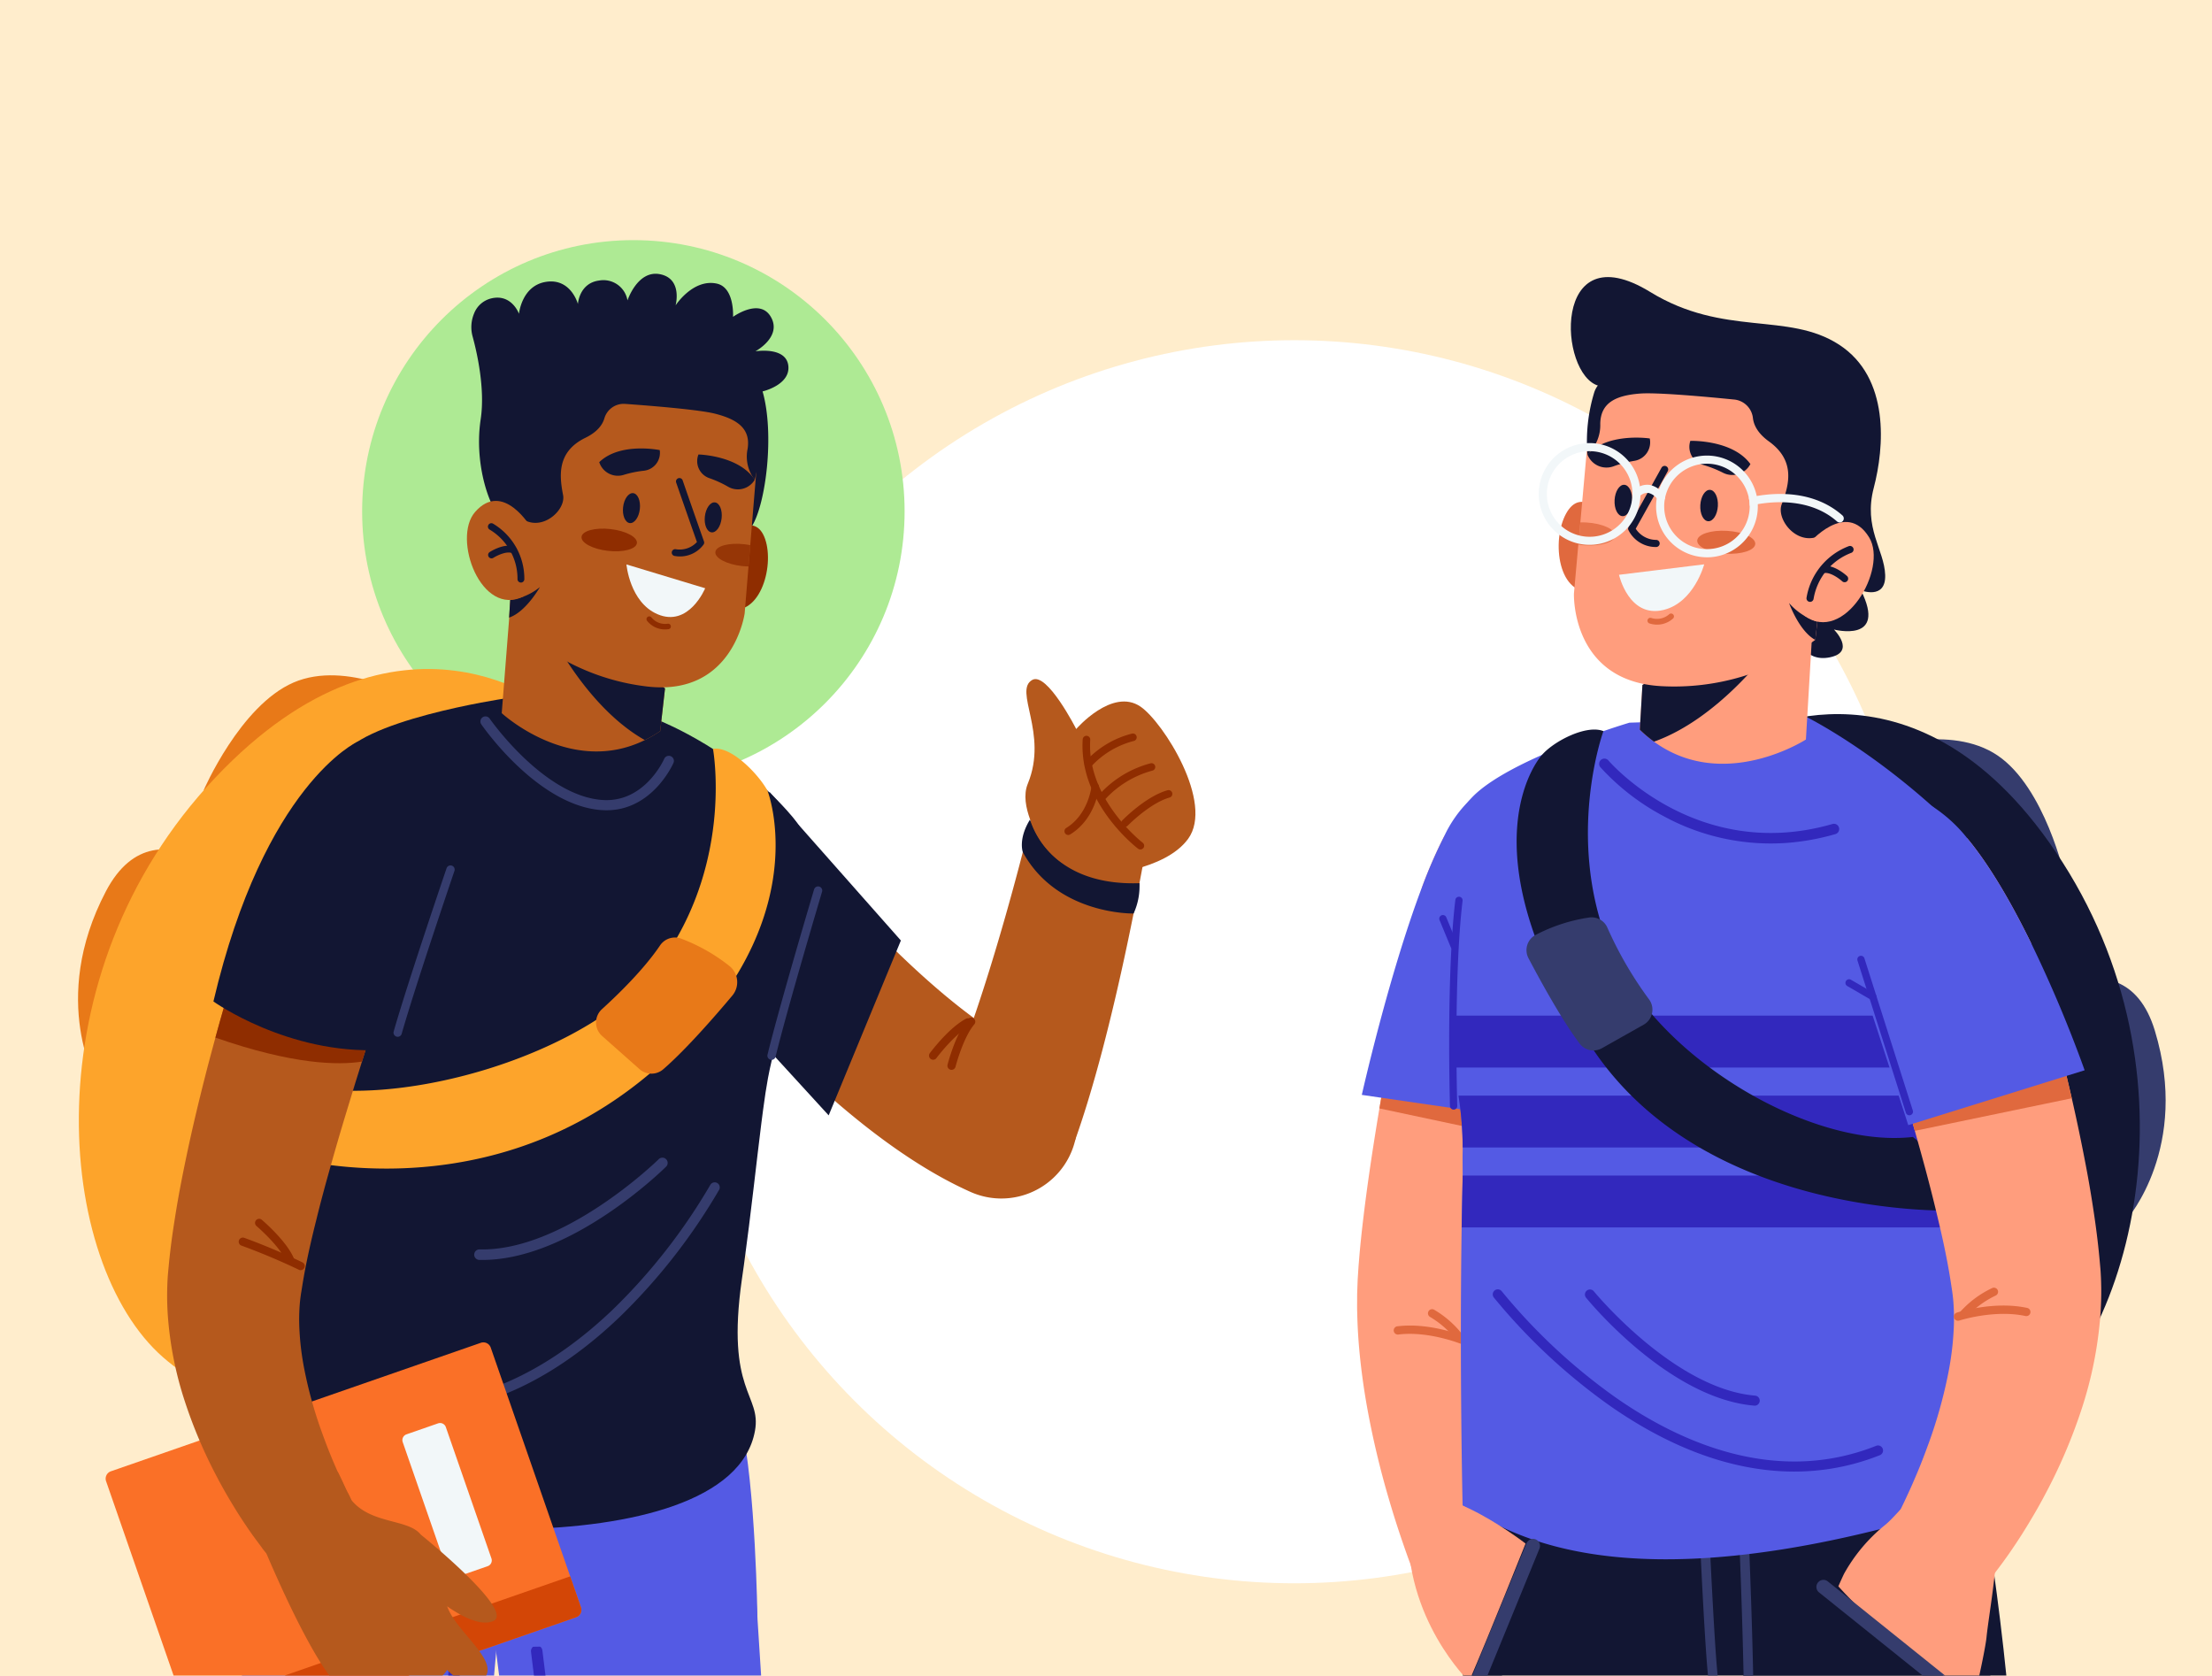 <svg xmlns="http://www.w3.org/2000/svg" xmlns:xlink="http://www.w3.org/1999/xlink" width="420" height="318.233" viewBox="0 0 420 318.233">
  <defs>
    <filter id="Elipse_11495" x="118.764" y="55.588" width="254" height="254" filterUnits="userSpaceOnUse">
      <feOffset dy="3" input="SourceAlpha"/>
      <feGaussianBlur stdDeviation="3" result="blur"/>
      <feFlood flood-opacity="0.161"/>
      <feComposite operator="in" in2="blur"/>
      <feComposite in="SourceGraphic"/>
    </filter>
    <filter id="Elipse_11496" x="59.764" y="36.588" width="121" height="121" filterUnits="userSpaceOnUse">
      <feOffset dy="3" input="SourceAlpha"/>
      <feGaussianBlur stdDeviation="3" result="blur-2"/>
      <feFlood flood-opacity="0.161"/>
      <feComposite operator="in" in2="blur-2"/>
      <feComposite in="SourceGraphic"/>
    </filter>
    <clipPath id="clip-path">
      <rect id="Rectángulo_401622" data-name="Rectángulo 401622" width="420" height="315.007" transform="translate(-18660.527 -9342.254)" fill="#ffedcc"/>
    </clipPath>
    <clipPath id="clip-path-2">
      <rect id="Rectángulo_401621" data-name="Rectángulo 401621" width="431.64" height="532.233" fill="none"/>
    </clipPath>
    <clipPath id="clip-path-4">
      <rect id="Rectángulo_401618" data-name="Rectángulo 401618" width="6.961" height="4.389" fill="none"/>
    </clipPath>
    <clipPath id="clip-path-5">
      <rect id="Rectángulo_401619" data-name="Rectángulo 401619" width="6.63" height="4.307" fill="none"/>
    </clipPath>
  </defs>
  <g id="Grupo_1102829" data-name="Grupo 1102829" transform="translate(-215 -4435)">
    <rect id="Rectángulo_401616" data-name="Rectángulo 401616" width="420" height="318.233" transform="translate(215 4435)" fill="#ffedcc"/>
    <g transform="matrix(1, 0, 0, 1, 215, 4435)" filter="url(#Elipse_11495)">
      <circle id="Elipse_11495-2" data-name="Elipse 11495" cx="118" cy="118" r="118" transform="translate(127.76 61.59)" fill="#fff"/>
    </g>
    <g transform="matrix(1, 0, 0, 1, 215, 4435)" filter="url(#Elipse_11496)">
      <circle id="Elipse_11496-2" data-name="Elipse 11496" cx="51.5" cy="51.5" r="51.5" transform="translate(68.76 42.59)" fill="#aeea94"/>
    </g>
    <g id="Grupo_1098707" data-name="Grupo 1098707" transform="translate(18875.527 13780.344)" clip-path="url(#clip-path)">
      <g id="Grupo_1101499" data-name="Grupo 1101499" transform="translate(-18664.764 -9293.365)">
        <g id="Grupo_1101498" data-name="Grupo 1101498" clip-path="url(#clip-path-2)">
          <g id="Grupo_1101497" data-name="Grupo 1101497">
            <g id="Grupo_1101496" data-name="Grupo 1101496" clip-path="url(#clip-path-2)">
              <path id="Trazado_890856" data-name="Trazado 890856" d="M183.47,166.437c.057,3.171.274,6.269.607,9.306s.772,6.023,1.3,8.966a166.162,166.162,0,0,0,4.082,17.178q1.225,4.2,2.647,8.325c.473,1.379.958,2.754,1.471,4.133l.79,2.082.42,1.061.475,1.174a12.791,12.791,0,0,0,23.871-9.186l-.168-.464-.567-1.556-.6-1.74c-.4-1.174-.784-2.369-1.161-3.563-.741-2.4-1.439-4.817-2.076-7.244a138.072,138.072,0,0,1-3.032-14.554,89.2,89.2,0,0,1-1.1-14.1c-.006-.57.026-1.119.043-1.676.011-.277.014-.558.029-.832l.054-.812.051-.818.077-.884c.056-.605.093-1.192.167-1.81.237-2.439.574-4.978.924-7.521.728-5.1,1.608-10.3,2.558-15.5.17-.938.344-1.879.521-2.817q.36-1.9.73-3.792.291-1.523.6-3.048c.394-2,.8-4.006,1.212-6.006q1.621-7.844,3.371-15.689l1.773-7.835.909-3.906.915-3.856.043-.191c.02-.077.033-.151.05-.231a14.362,14.362,0,0,0-24.464-12.9,92.31,92.31,0,0,0-4.23,9.715l-.263,1.224-.849,4.04L193,99.185q-1.621,8.074-3.12,16.193-.795,4.332-1.548,8.676c-.1.572-.2,1.149-.3,1.725-.117.675-.231,1.355-.346,2.03-.216,1.3-.433,2.6-.641,3.906-.884,5.485-1.7,11.008-2.38,16.661-.337,2.837-.652,5.684-.878,8.649-.069.73-.108,1.5-.16,2.244-.023.381-.054.744-.071,1.141l-.046,1.214-.043,1.218c-.011.405-.009.8-.009,1.206,0,.8-.017,1.6.009,2.389" transform="translate(78.463 30.645)" fill="#ff9d7d"/>
              <path id="Trazado_890857" data-name="Trazado 890857" d="M202.152,143.6a.786.786,0,0,0,.121-1.485c-.276-.118-6.817-2.9-13.248-2.114a.786.786,0,1,0,.19,1.56c6-.728,12.372,1.97,12.435,2a.791.791,0,0,0,.5.04" transform="translate(80.551 59.819)" fill="#e0693e"/>
              <path id="Trazado_890858" data-name="Trazado 890858" d="M199.228,144.041a.786.786,0,0,0,.467-1.192,19.1,19.1,0,0,0-5.638-5.058.786.786,0,1,0-.788,1.361,17.855,17.855,0,0,1,5.11,4.556.788.788,0,0,0,.849.334" transform="translate(82.493 58.888)" fill="#e0693e"/>
              <path id="Trazado_890859" data-name="Trazado 890859" d="M214.909,111.05q-.679,3.422-1.323,6.84l-27.166-5.779c.213-1.252.424-2.506.645-3.755Z" transform="translate(79.731 46.344)" fill="#e0693e"/>
              <path id="Trazado_890860" data-name="Trazado 890860" d="M149.968,367.645c0,7.09,48.7,12.838,108.766,12.838S367.5,374.735,367.5,367.645s-48.7-12.838-108.765-12.838-108.766,5.748-108.766,12.838" transform="translate(64.141 151.75)" fill="#aab4bc"/>
              <path id="Trazado_890861" data-name="Trazado 890861" d="M284.371,333.768l.874,12.4H264.583l-.874-12.4Z" transform="translate(112.788 142.752)" fill="#ff9d7d"/>
              <path id="Trazado_890862" data-name="Trazado 890862" d="M247.41,285.768s-.168,8.111,8.039,43.669c7.034,30.457,17.571,79.907,17.571,79.907s17.488,1.7,27.932-2.611l-8.345-100.42-1.192-14.353-3.19-38.4-.357-16.269c-.337-37.163-7-74.593-7-74.593l-47.6,35.437c1.132,22.338,9.022,62.69,14.25,87.511Z" transform="translate(99.771 69.588)" fill="#121633"/>
              <path id="Trazado_890863" data-name="Trazado 890863" d="M260.6,261.826c.286,4.013,8.191,6.719,17.655,6.043.909-.066,1.8-.158,2.665-.28l-1.191-14.351c-.819.006-1.659.04-2.51.1-9.466.672-16.905,4.474-16.62,8.488" transform="translate(111.455 108.309)" fill="#353c6d"/>
              <path id="Trazado_890864" data-name="Trazado 890864" d="M274.779,384.547a1.447,1.447,0,0,0,1.421-1.725c-.882-4.507-3.548-16.007-6.924-30.566-6.4-27.616-15.172-65.437-16.266-75.434-.006-.05-.014-.1-.024-.15-3.481-16.012-12.2-75.8-12.284-76.406a1.446,1.446,0,1,0-2.861.417c.087.6,8.79,60.313,12.3,76.53,1.148,10.279,9.913,48.078,16.316,75.7,3.237,13.957,6.031,26.011,6.9,30.47a1.448,1.448,0,0,0,1.418,1.168" transform="translate(101.717 85.124)" fill="#353c6d"/>
              <path id="Trazado_890865" data-name="Trazado 890865" d="M264.213,330.846a112.849,112.849,0,0,0,23.183-2.978,1,1,0,1,0-.474-1.939c-.143.036-14.507,3.5-25.791,2.835a1,1,0,0,0-.117,1.992c1.049.061,2.12.09,3.2.09" transform="translate(111.233 139.388)" fill="#353c6d"/>
              <path id="Trazado_890866" data-name="Trazado 890866" d="M259.9,372.069c0,.174,0,.343.009.508.016.772.05,1.466.083,2.062.078,1.311.173,2.116.173,2.116h43.476a24.032,24.032,0,0,0,.05-4.177c-.286-4.443-1.762-11.459-7.765-16.1-8.219-6.355-5.045-5.028-6.732-7.925-.19-.323-1.669-5.244-1.826-5.582-1.413-3.008-2.715-4.43-10.505-4.43-10.329,0-11.239,5.013-12.342,7.652a49.306,49.306,0,0,0-1.719,6.138c-.261,1.1-.521,2.271-.777,3.466-.637,3-1.232,6.123-1.638,8.62a45.343,45.343,0,0,0-.487,7.648" transform="translate(111.157 144.795)" fill="#fa7027"/>
              <path id="Trazado_890867" data-name="Trazado 890867" d="M259.9,367.95c0,.174,0,.343.009.508.016.772.05,1.466.083,2.062a12.134,12.134,0,0,0,4.516-5.855c2.691-7.327-1.446-16.12-1.619-16.491l-.087.041c-.261,1.1-.521,2.271-.777,3.466.979,2.992,2.107,8.021.541,12.277a10.11,10.11,0,0,1-2.666,3.992" transform="translate(111.159 148.913)" fill="#d34606"/>
              <path id="Trazado_890868" data-name="Trazado 890868" d="M259.9,362.382c.057,2.476.256,4.177.256,4.177h43.476a24.034,24.034,0,0,0,.05-4.177Z" transform="translate(111.161 154.99)" fill="#d34606"/>
              <path id="Trazado_890869" data-name="Trazado 890869" d="M271.148,349a1.231,1.231,0,0,0,.311-.04,21.508,21.508,0,0,1,10.08-.207,1.24,1.24,0,0,0,.661-2.39,23.839,23.839,0,0,0-11.362.2,1.24,1.24,0,0,0,.31,2.44" transform="translate(115.44 147.89)" fill="#f2f7f9"/>
              <path id="Trazado_890870" data-name="Trazado 890870" d="M270.786,345.925a1.233,1.233,0,0,0,.311-.04,21.508,21.508,0,0,1,10.08-.207,1.24,1.24,0,0,0,.661-2.39,23.839,23.839,0,0,0-11.362.2,1.24,1.24,0,0,0,.31,2.44" transform="translate(115.285 146.575)" fill="#f2f7f9"/>
              <path id="Trazado_890871" data-name="Trazado 890871" d="M272.45,351.751a1.233,1.233,0,0,0,.311-.04,21.712,21.712,0,0,1,10.081-.207,1.24,1.24,0,0,0,.66-2.39,23.818,23.818,0,0,0-11.362.2,1.24,1.24,0,0,0,.31,2.44" transform="translate(115.997 149.067)" fill="#f2f7f9"/>
              <path id="Trazado_890872" data-name="Trazado 890872" d="M273.98,354.879a1.236,1.236,0,0,0,.313-.04,21.72,21.72,0,0,1,10.081-.207,1.239,1.239,0,0,0,.658-2.39,23.84,23.84,0,0,0-11.362.2,1.24,1.24,0,0,0,.31,2.44" transform="translate(116.651 150.405)" fill="#f2f7f9"/>
              <path id="Trazado_890873" data-name="Trazado 890873" d="M295.573,159.108s4.991,30.2,1.6,42.29-88.994,22.409-94.549,11.349c-10.361-20.627-3.007-40.344-2.406-45.779,37.4,8.619,68.312,4.089,95.353-7.859" transform="translate(84.312 68.05)" fill="#121633"/>
              <path id="Trazado_890874" data-name="Trazado 890874" d="M215.131,334.041l-2.01,15.082H194.406l2.01-15.082Z" transform="translate(83.147 142.869)" fill="#ff9d7d"/>
              <path id="Trazado_890875" data-name="Trazado 890875" d="M163.192,375.332h68.135a9.534,9.534,0,0,0,.9-3.785c.425-5.762-1.412-14.961-2.31-20.76-.111-.677-.2-1.311-.277-1.882a19.984,19.984,0,0,1-.2-2.369c0-4.733-4.19-3.922-4.19-3.922-6.894,6.76-14.7-3.379-19.26-.053,0,0-1.963,1.408-7.373,6.273s-14.61,8.079-22.442,11.357c-10.111,4.226-12.976,8.448-13.537,11.354a5.316,5.316,0,0,0,.561,3.785" transform="translate(69.509 146.218)" fill="#fa7027"/>
              <path id="Trazado_890876" data-name="Trazado 890876" d="M163.192,366.442h68.135a9.534,9.534,0,0,0,.9-3.785H162.631a5.316,5.316,0,0,0,.561,3.785" transform="translate(69.509 155.108)" fill="#d34606"/>
              <path id="Trazado_890877" data-name="Trazado 890877" d="M206.829,373.225h2.023a14.959,14.959,0,0,1-3.662-10.911c.328-6.732,4.369-11.27,7.176-13.635-.11-.677-.2-1.311-.277-1.882-3.025,2.311-8.124,7.373-8.521,15.436a16.531,16.531,0,0,0,3.261,10.991" transform="translate(87.056 148.325)" fill="#d34606"/>
              <path id="Trazado_890878" data-name="Trazado 890878" d="M190.413,350.222a1.123,1.123,0,0,0,.27-2.213l-4.256-1.057a1.122,1.122,0,1,0-.541,2.179l4.256,1.056a1.122,1.122,0,0,0,.271.034" transform="translate(79.138 148.376)" fill="#f2f7f9"/>
              <path id="Trazado_890879" data-name="Trazado 890879" d="M193.311,347.908a1.123,1.123,0,0,0,.27-2.213l-4.257-1.056a1.122,1.122,0,1,0-.54,2.179l4.256,1.058a1.183,1.183,0,0,0,.271.033" transform="translate(80.378 147.387)" fill="#f2f7f9"/>
              <path id="Trazado_890880" data-name="Trazado 890880" d="M187.238,352.287a1.123,1.123,0,0,0,.27-2.213l-4.257-1.056a1.122,1.122,0,0,0-.54,2.179l4.256,1.056a1.11,1.11,0,0,0,.271.034" transform="translate(77.78 149.26)" fill="#f2f7f9"/>
              <path id="Trazado_890881" data-name="Trazado 890881" d="M184.256,353.953a1.123,1.123,0,0,0,.27-2.213l-4.257-1.056a1.122,1.122,0,1,0-.54,2.179l4.256,1.057a1.1,1.1,0,0,0,.271.034" transform="translate(76.505 149.973)" fill="#f2f7f9"/>
              <path id="Trazado_890882" data-name="Trazado 890882" d="M181.006,355.493a1.123,1.123,0,0,0,.27-2.213l-4.256-1.057a1.122,1.122,0,1,0-.541,2.179l4.256,1.058a1.193,1.193,0,0,0,.271.033" transform="translate(75.115 150.631)" fill="#f2f7f9"/>
              <path id="Trazado_890883" data-name="Trazado 890883" d="M177.481,356.808a1.123,1.123,0,0,0,.27-2.213l-4.257-1.057a1.122,1.122,0,1,0-.54,2.179l4.256,1.057a1.11,1.11,0,0,0,.271.034" transform="translate(73.607 151.193)" fill="#f2f7f9"/>
              <path id="Trazado_890884" data-name="Trazado 890884" d="M194.406,400.773c9.58,2.236,22.726,2.1,22.726,2.1s14.061-59.265,18.1-86.83c3.259-22.245,12.291-114.092,12.291-114.092l-48.677-17.446-.52,98.129-.481,14.451Z" transform="translate(83.147 78.912)" fill="#121633"/>
              <path id="Trazado_890885" data-name="Trazado 890885" d="M196.817,267.688c.625.076,1.263.136,1.91.181,9.464.675,17.369-2.03,17.655-6.043s-7.154-7.815-16.62-8.486c-.834-.061-1.659-.093-2.464-.1Z" transform="translate(84.178 108.309)" fill="#353c6d"/>
              <path id="Trazado_890886" data-name="Trazado 890886" d="M209.358,388.18a1.446,1.446,0,0,0,1.416-1.165c.061-.306,6.1-30.79,10.289-50.565,4.2-19.842,8.453-53.7,8.5-54.036l7.774-80.8a1.446,1.446,0,0,0-2.88-.277l-7.77,80.756c-.037.3-4.275,34.033-8.451,53.756-4.192,19.794-10.235,50.295-10.3,50.6a1.445,1.445,0,0,0,1.138,1.7,1.468,1.468,0,0,0,.283.029" transform="translate(88.923 85.554)" fill="#353c6d"/>
              <path id="Trazado_890887" data-name="Trazado 890887" d="M218.414,333.056a1,1,0,0,0,.053-1.993l-23.1-1.318a1,1,0,0,0-.109,1.993l23.1,1.316h.056" transform="translate(83.12 141.031)" fill="#353c6d"/>
              <path id="Trazado_890888" data-name="Trazado 890888" d="M236.006,166.1c.013.291.024.587.039.887.333,7.869.747,19.013.964,30.384q.019.942.037,1.886c.06,3.628.1,7.263.113,10.8a.913.913,0,0,1-.9.914h-.009a.911.911,0,0,1-.912-.909c-.01-3.421-.05-6.924-.109-10.425-.01-.615-.02-1.232-.034-1.847-.213-11.442-.628-22.683-.967-30.623-.016-.363-.031-.718-.046-1.069Z" transform="translate(100.158 71.042)" fill="#353c6d"/>
              <path id="Trazado_890889" data-name="Trazado 890889" d="M230.769,166.1c.023.487.046.984.069,1.5.485,10.3,1.231,24.872,1.723,28.313a2.04,2.04,0,0,0,1.027,1.646,6.231,6.231,0,0,0,3.846.237,18.1,18.1,0,0,0,1.815-.421,21.066,21.066,0,0,0,2.544-.894.912.912,0,0,1,.732,1.67,23.249,23.249,0,0,1-3.238,1.109,17.783,17.783,0,0,1-1.82.383,12.428,12.428,0,0,1-1.733.15,6.1,6.1,0,0,1-3.034-.644,3.865,3.865,0,0,1-1.945-2.981c-.508-3.549-1.258-18.147-1.74-28.47-.027-.545-.051-1.074-.076-1.595Z" transform="translate(97.917 71.042)" fill="#353c6d"/>
              <path id="Trazado_890890" data-name="Trazado 890890" d="M252.529,63.744s14-4.868,23,1.235,12.738,22.949,12.738,22.949l-27.589,0Z" transform="translate(108.006 26.476)" fill="#353c6d"/>
              <path id="Trazado_890891" data-name="Trazado 890891" d="M269.439,100.715s22.459-17.626,28.705,2.908c6.73,22.122-5.241,35.715-5.241,35.715L277.587,124.9Z" transform="translate(115.239 40.065)" fill="#353c6d"/>
              <path id="Trazado_890892" data-name="Trazado 890892" d="M235.479,62.494S268.266,44.115,295.5,86.729s12.277,94.678-10.758,108.188-50.019-2.437-50.019-2.437Z" transform="translate(100.39 25.043)" fill="#121633"/>
              <path id="Trazado_890893" data-name="Trazado 890893" d="M184.078,126.584l3.689.54,27.549,4.016,3.466.505,6.292-39.513c1.252-7.859-.007-13.827-5.938-19.138-3.789-3.392-9.343-6.9-14.722-2.223a23.454,23.454,0,0,0-4.693,6.707,92.324,92.324,0,0,0-4.23,9.717c-6.34,16.767-11.413,39.389-11.413,39.389" transform="translate(78.73 29.302)" fill="#545ae4"/>
              <path id="Trazado_890894" data-name="Trazado 890894" d="M195.929,115.639c.1,2.611.237,5.231.423,7.825.043.62.124,1.292.23,2.024.223,1.532.548,3.311.852,5.33a63.752,63.752,0,0,1,.805,9.847c0,.355-.007.718-.016,1.081-.021.81.009,2.95.006,4.247,0,.277,0,.51-.006.69-.073,3.045-.133,6.111-.181,9.157-.42,27.071.181,52.815.181,52.815,7.561,4.145,28.177,20.128,91.851,1,9.753-2.928,5.137-14.548,5.14-38.092.006-.987.006-1.976,0-2.954-.026-4.367-.1-8.666-.186-12.769-.077-3.449-.161-6.759-.236-9.847-.043-1.862-.083-3.646-.114-5.328-.011-.514-.02-1.015-.029-1.509q-.021-1.437-.034-2.763c-.02-2.1-.014-3.97.034-5.575.009-.36.02-.708.034-1.041.06-1.412.143-2.843.24-4.289.213-3.232.49-6.537.738-9.85,1.152-15.378,1.63-30.885-8.222-39.714-12.926-11.58-23.934-16.992-23.934-16.992L229.9,60.018s-29.725,8.839-31.816,17.322c-1.793,7.274-2.731,22.64-2.15,38.3" transform="translate(83.725 25.205)" fill="#545ae4"/>
              <path id="Trazado_890895" data-name="Trazado 890895" d="M195.878,98.651c.1,2.611.237,5.231.423,7.825.043.62.124,1.292.23,2.024h98.343c.213-3.232.49-6.537.738-9.85Z" transform="translate(83.777 42.193)" fill="#3228bd"/>
              <path id="Trazado_890896" data-name="Trazado 890896" d="M196.932,109.283a63.782,63.782,0,0,1,.8,9.847h96.441q-.017-.769-.03-1.508-.019-1.437-.033-2.763c-.02-2.1-.014-3.972.033-5.577Z" transform="translate(84.227 46.74)" fill="#3228bd"/>
              <path id="Trazado_890897" data-name="Trazado 890897" d="M197.357,129.76h96.988c-.077-3.449-.163-6.76-.237-9.847H197.545c0,.276,0,.51-.006.69-.074,3.045-.134,6.109-.183,9.157" transform="translate(84.409 51.287)" fill="#3228bd"/>
              <path id="Trazado_890898" data-name="Trazado 890898" d="M251.342,80.488a42.52,42.52,0,0,1-23.456-5.081,44.014,44.014,0,0,1-12.046-9.341,1,1,0,0,1,1.529-1.279c.164.2,16.747,19.528,42.52,12.137a1,1,0,1,1,.55,1.917,45.2,45.2,0,0,1-9.1,1.648" transform="translate(92.215 27.556)" fill="#3228bd"/>
              <path id="Trazado_890899" data-name="Trazado 890899" d="M221.145,60.907s-7.381,20.316,1.239,41.162,38.1,38.12,57.523,35.885a22.5,22.5,0,0,1,8.141,13.97s-48.031,1.916-69.552-31.642c-24.459-38.142-9.019-54.856-9.019-54.856,2.32-2.673,8.511-5.812,11.667-4.519" transform="translate(87.537 25.921)" fill="#121633"/>
              <path id="Trazado_890900" data-name="Trazado 890900" d="M217.811,85.622a32.011,32.011,0,0,0-10.168,3.332,3.277,3.277,0,0,0-1.285,4.383c2.106,4,6.293,11.681,9.717,16.214a3.276,3.276,0,0,0,4.225.875l7.924-4.467a3.279,3.279,0,0,0,1.058-4.763,71.946,71.946,0,0,1-7.908-13.575,3.27,3.27,0,0,0-3.562-2" transform="translate(88.097 36.602)" fill="#353c6d"/>
              <path id="Trazado_890901" data-name="Trazado 890901" d="M196.592,123.262h-.031a.693.693,0,0,1-.712-.67c-.007-.244-.727-24.595,1.024-39.165a.692.692,0,0,1,1.373.164c-1.739,14.468-1.022,38.715-1.014,38.958a.693.693,0,0,1-.64.711" transform="translate(83.699 35.422)" fill="#3228bd"/>
              <path id="Trazado_890902" data-name="Trazado 890902" d="M197.255,91.809a.694.694,0,0,1-.692-.425l-2.13-5.155a.691.691,0,0,1,1.278-.528l2.13,5.155a.691.691,0,0,1-.374.9.711.711,0,0,1-.211.05" transform="translate(83.135 36.471)" fill="#3228bd"/>
              <path id="Trazado_890903" data-name="Trazado 890903" d="M264.8,169.232c-13,1.8-26.964-2.26-40.951-12a112.323,112.323,0,0,1-22.165-20.654.957.957,0,0,1,1.515-1.169,110.309,110.309,0,0,0,21.782,20.28c11.966,8.325,30.233,16.657,49.314,9.069a.956.956,0,1,1,.707,1.777,43.766,43.766,0,0,1-10.2,2.7" transform="translate(86.174 57.754)" fill="#3228bd"/>
              <path id="Trazado_890904" data-name="Trazado 890904" d="M246.116,157.112a.947.947,0,0,1-.211.006c-16.179-1.353-31.3-19.712-31.938-20.493a.956.956,0,0,1,1.483-1.208c.15.184,15.249,18.509,30.614,19.8a.956.956,0,0,1,.051,1.9" transform="translate(91.421 57.767)" fill="#3228bd"/>
              <path id="Trazado_890905" data-name="Trazado 890905" d="M254.656,68.6s1.432,5.068,6.425,4.023.754-5.274.754-5.274,10.2,2.68,5.13-7.441c0,0,4.761,1.882,4.6-2.918s-4.172-8.892-2.169-16.538,3.11-20.9-6.595-27.191-21.83-1.4-35.855-10c-18.8-11.523-17.454,15.815-9.737,17.829S254.656,68.6,254.656,68.6" transform="translate(90.618 0.188)" fill="#121633"/>
              <path id="Trazado_890906" data-name="Trazado 890906" d="M221.549,60.395l-.5,8.492a24.732,24.732,0,0,0,2.693,2.271c13.295,9.671,28.849-.407,28.849-.407l1.739-29.439L225.458,58.12Z" transform="translate(94.541 17.669)" fill="#ff9d7d"/>
              <path id="Trazado_890907" data-name="Trazado 890907" d="M221.549,56.528l-.5,8.492a24.732,24.732,0,0,0,2.693,2.271c12.058-4.273,21.4-16.938,21.4-16.938l-19.682,3.9Z" transform="translate(94.541 21.536)" fill="#121633"/>
              <path id="Trazado_890908" data-name="Trazado 890908" d="M218.753,32.949s-4.2-5.607-7.073-.418-1.545,16.113,5.438,14.751Z" transform="translate(89.928 12.971)" fill="#e0693e"/>
              <path id="Trazado_890909" data-name="Trazado 890909" d="M212.29,55.981s-.6,16.606,16.514,17.579a44.887,44.887,0,0,0,29.3-8.78l.02-.016.39-3.446,2.027-17.89,1.085-9.561s3.192-17.144-13.036-21.264c-11.857-3.01-23.222-1.683-29.266,4.239-.194.19-.385.387-.564.59a14.792,14.792,0,0,0-3.706,7.854l-1.548,17.2-.38,4.215Z" transform="translate(90.795 4.724)" fill="#ff9d7d"/>
              <path id="Trazado_890910" data-name="Trazado 890910" d="M234.459,38.636s-1.913,7.253-7.72,8.659c-6.609,1.6-8.456-6.674-8.456-6.674Z" transform="translate(93.359 16.525)" fill="#f2f7f9"/>
              <path id="Trazado_890911" data-name="Trazado 890911" d="M222.813,47.155a3.663,3.663,0,0,1-.4-.113.546.546,0,0,1,.374-1.025,3.5,3.5,0,0,0,3.4-.692.546.546,0,1,1,.744.8,4.509,4.509,0,0,1-4.117,1.031" transform="translate(94.972 19.323)" fill="#e0693e"/>
              <path id="Trazado_890912" data-name="Trazado 890912" d="M229.1,31.613c-.1,1.645.57,3.022,1.491,3.077s1.746-1.235,1.843-2.88-.571-3.022-1.491-3.078-1.746,1.235-1.843,2.881" transform="translate(97.981 12.288)" fill="#121633"/>
              <path id="Trazado_890913" data-name="Trazado 890913" d="M217.7,30.938c-.1,1.645.571,3.022,1.491,3.077s1.746-1.235,1.843-2.88-.57-3.022-1.491-3.077-1.746,1.235-1.843,2.88" transform="translate(93.105 12)" fill="#121633"/>
              <path id="Trazado_890914" data-name="Trazado 890914" d="M224.791,40.946a5.8,5.8,0,0,1-5.248-3.241.675.675,0,0,1,.039-.581c3.085-5.505,6.216-11.165,6.248-11.222a.678.678,0,1,1,1.186.657c-.03.054-3.045,5.505-6.073,10.912a4.652,4.652,0,0,0,3.929,2.122.678.678,0,0,1-.08,1.353" transform="translate(93.877 10.928)" fill="#121633"/>
              <path id="Trazado_890915" data-name="Trazado 890915" d="M241.927,19.632a3.978,3.978,0,0,1,3.606,3.471c.137,1.321.877,2.924,3.048,4.49,5.065,3.653,3.852,8.192,2.423,11.933s5.782,11.235,11.006,2.037,2.1-29.415-11.878-31.194-32.8,1.68-34.732,7.938a31.829,31.829,0,0,0-1.288,11.753,7.5,7.5,0,0,0,2.44-5.8c.057-4,2.914-5.408,7.591-5.758,3.191-.238,12.307.584,17.783,1.132" transform="translate(91.532 4.235)" fill="#121633"/>
              <g id="Grupo_1101492" data-name="Grupo 1101492" transform="translate(303.921 47.2)" opacity="0.8">
                <g id="Grupo_1101491" data-name="Grupo 1101491">
                  <g id="Grupo_1101490" data-name="Grupo 1101490" clip-path="url(#clip-path-4)">
                    <path id="Trazado_890916" data-name="Trazado 890916" d="M212.875,37.281c.423.067.867.116,1.323.143,3.041.178,5.567-.647,5.637-1.845s-2.339-2.316-5.38-2.5c-.413-.024-.814-.029-1.2-.017Z" transform="translate(-212.875 -33.06)" fill="#e0693e"/>
                  </g>
                </g>
              </g>
              <path id="Trazado_890917" data-name="Trazado 890917" d="M228.687,36.031c-.07,1.2,2.339,2.314,5.382,2.494s5.568-.645,5.638-1.843-2.339-2.314-5.381-2.494-5.568.645-5.639,1.843" transform="translate(97.809 14.611)" fill="#e0693e"/>
              <path id="Trazado_890918" data-name="Trazado 890918" d="M239.23,26.621h0a3.878,3.878,0,0,1-5.173,1.666,21.592,21.592,0,0,0-3.8-1.5,3.563,3.563,0,0,1-2.43-4.57s8.012-.26,11.4,4.4" transform="translate(97.362 9.501)" fill="#121633"/>
              <path id="Trazado_890919" data-name="Trazado 890919" d="M214.082,24.977h0a3.875,3.875,0,0,0,4.938,2.263,21.563,21.563,0,0,1,3.95-1.042,3.563,3.563,0,0,0,2.95-4.253s-7.924-1.2-11.838,3.032" transform="translate(91.563 9.318)" fill="#121633"/>
              <path id="Trazado_890920" data-name="Trazado 890920" d="M240.9,43.785c.067.187,1.936,5.337,4.963,6.993l.019-.016.39-3.448a11.839,11.839,0,0,1-5.371-3.529" transform="translate(103.034 18.727)" fill="#121633"/>
              <path id="Trazado_890921" data-name="Trazado 890921" d="M243.729,37.148s7.1-8.448,11.509-1.219c3.633,5.956-4.756,20.423-12.314,14.851Z" transform="translate(103.898 14.116)" fill="#ff9d7d"/>
              <path id="Trazado_890922" data-name="Trazado 890922" d="M243.856,46.807a.66.66,0,0,1-.074-.009.678.678,0,0,1-.555-.782,12.687,12.687,0,0,1,8.019-9.785.678.678,0,1,1,.427,1.286,11.331,11.331,0,0,0-7.109,8.726.679.679,0,0,1-.708.564" transform="translate(104.023 15.481)" fill="#121633"/>
              <path id="Trazado_890923" data-name="Trazado 890923" d="M249.662,41.95a.667.667,0,0,1-.417-.177c-.561-.511-2.276-1.789-3.461-1.559a.678.678,0,1,1-.258-1.332c2.063-.4,4.377,1.656,4.634,1.892a.678.678,0,0,1-.5,1.176" transform="translate(104.776 16.608)" fill="#121633"/>
              <path id="Trazado_890924" data-name="Trazado 890924" d="M223.256,34.687a9.668,9.668,0,0,0,9.61,8.8c.089,0,.18,0,.268,0,.2-.006.4-.017.6-.033A9.671,9.671,0,0,0,242.522,33.4c-.006-.14-.017-.28-.029-.42a9.715,9.715,0,0,0-.166-1.126,9.658,9.658,0,0,0-19.073,2.834m1.5-.861a8.125,8.125,0,0,1,7.4-8.079c.168-.014.337-.026.5-.029a8.128,8.128,0,0,1,8.161,6.446,7.383,7.383,0,0,1,.144.952c.017.2.026.4.029.592a8.117,8.117,0,0,1-16.2.841c-.023-.243-.031-.484-.031-.724" transform="translate(95.469 10.339)" fill="#f2f7f9"/>
              <path id="Trazado_890925" data-name="Trazado 890925" d="M211.069,39.577a9.658,9.658,0,1,1,7.054,2.214c-.2.017-.4.029-.6.034a9.591,9.591,0,0,1-6.45-2.249m5.481-15.493a8.125,8.125,0,1,0,.5-.029c-.166,0-.333.014-.5.029" transform="translate(88.795 9.628)" fill="#f2f7f9"/>
              <path id="Trazado_890926" data-name="Trazado 890926" d="M225.387,31.2a.756.756,0,0,0,.394-.123.767.767,0,0,0,.233-1.059,4.62,4.62,0,0,0-2.63-1.9,3.39,3.39,0,0,0-2.654.6A.77.77,0,0,0,221.593,30a1.9,1.9,0,0,1,1.473-.37,3.068,3.068,0,0,1,1.653,1.226.771.771,0,0,0,.668.35" transform="translate(94.261 11.998)" fill="#f2f7f9"/>
              <path id="Trazado_890927" data-name="Trazado 890927" d="M235.544,29.98a7.433,7.433,0,0,1,.146.952c.017.2.026.4.029.592.41-.1.927-.2,1.531-.31,3.6-.614,10.221-.969,15.051,3.289a.768.768,0,0,0,1.086-.069.77.77,0,0,0-.069-1.086c-5.33-4.7-12.377-4.353-16.263-3.681-.578.1-1.088.208-1.51.311" transform="translate(100.742 12.522)" fill="#f2f7f9"/>
              <path id="Trazado_890928" data-name="Trazado 890928" d="M250.081,94.81l.074.228,2.28,7.121,2.279,7.227,2.239,7.238,2.171,7.236q.39,1.313.767,2.621.463,1.568.9,3.132c.131.451.257.9.385,1.352q1.039,3.673,2.027,7.327c.638,2.394,1.259,4.787,1.833,7.158s1.138,4.73,1.633,7.056.927,4.607,1.275,6.8l.238,1.553c.074.437.131.884.188,1.335.114.9.177,1.839.214,2.794s.037,1.93.006,2.923-.106,2.006-.191,3.035a58.9,58.9,0,0,1-.924,6.295,90.3,90.3,0,0,1-3.655,13c-.787,2.17-1.619,4.346-2.546,6.483-.454,1.072-.921,2.136-1.409,3.177l-.721,1.55-.358.741-.171.351-.077.16c-.023.051-.049.1-.034.094A10.79,10.79,0,0,0,276.4,214.868l.772-1.021.667-.9c.433-.6.861-1.181,1.271-1.776.822-1.186,1.615-2.376,2.384-3.578,1.516-2.416,2.98-4.867,4.316-7.4a101.368,101.368,0,0,0,6.934-16.1,75.6,75.6,0,0,0,3.678-18.292c.108-1.628.166-3.279.148-4.956-.014-.838-.031-1.679-.083-2.531l-.034-.632-.043-.56-.1-1.106c-.257-2.935-.6-5.769-1-8.523s-.838-5.48-1.329-8.156-1.019-5.33-1.565-7.964q-.687-3.309-1.439-6.592-.488-2.129-1-4.245c-.146-.618-.3-1.238-.445-1.853q-.355-1.454-.715-2.9c-.632-2.577-1.315-5.131-1.993-7.688s-1.376-5.1-2.107-7.638q-.743-2.613-1.508-5.218c-3.515-7.173-7.678-14.508-12.054-19.782a15.76,15.76,0,0,0-21.08,19.358" transform="translate(106.636 31.748)" fill="#ff9d7d"/>
              <path id="Trazado_890929" data-name="Trazado 890929" d="M263.342,140.042a.787.787,0,0,1,.014-1.491c.286-.093,7.051-2.264,13.385-.9a.786.786,0,0,1-.331,1.538c-5.909-1.269-12.5.839-12.565.862a.8.8,0,0,1-.5-.006" transform="translate(112.405 58.681)" fill="#e0693e"/>
              <path id="Trazado_890930" data-name="Trazado 890930" d="M264.058,140.656a.8.8,0,0,1-.228-.126.787.787,0,0,1-.129-1.105,19.078,19.078,0,0,1,6.075-4.524.786.786,0,1,1,.661,1.426,17.835,17.835,0,0,0-5.5,4.073.789.789,0,0,1-.877.256" transform="translate(112.712 57.666)" fill="#e0693e"/>
              <path id="Trazado_890931" data-name="Trazado 890931" d="M287.813,111.464l-29.8,6.186q-.632-2.24-1.288-4.486l29.646-7.8q.739,3.037,1.441,6.1" transform="translate(109.801 45.064)" fill="#e0693e"/>
              <path id="Trazado_890932" data-name="Trazado 890932" d="M248.566,93.725l12.385,38.044.861-.268L291,122.42l3.438-1.069A246.313,246.313,0,0,0,284.232,97.12c-3.515-7.173-7.677-14.508-12.054-19.782a27.835,27.835,0,0,0-6.63-6.071c-4.639-2.82-11.155-1.239-14.273,2.336-5.234,6-5.174,12.552-2.708,20.122" transform="translate(105.618 29.862)" fill="#545ae4"/>
              <path id="Trazado_890933" data-name="Trazado 890933" d="M259.909,120.972a.691.691,0,0,1-.71-.48l-9.19-28.9a.691.691,0,0,1,1.318-.418l9.19,28.9a.693.693,0,0,1-.45.869.775.775,0,0,1-.159.03" transform="translate(106.915 38.787)" fill="#3228bd"/>
              <path id="Trazado_890934" data-name="Trazado 890934" d="M253.638,97.8a.689.689,0,0,1-.4-.091l-4.49-2.606a.691.691,0,1,1,.694-1.195l4.49,2.606a.691.691,0,0,1-.3,1.286" transform="translate(106.242 40.122)" fill="#3228bd"/>
              <path id="Trazado_890935" data-name="Trazado 890935" d="M271.315,199.25a220.913,220.913,0,0,1-17.839-13.742l.029-.07-.06.041a75.692,75.692,0,0,1-5.989-5.966c.41-.939.78-1.749,1.079-2.374a31.641,31.641,0,0,1,7.675-9.176c2.117-1.655,3.949-4.677,5.968-4.957,6.387-.881,15.039,3.912,15.279,7.287.354,4.968-1.5,15.1-1.87,18.9-.151,1.532-1.111,6.366-2.341,11.469q-.964-.707-1.93-1.409" transform="translate(105.836 69.672)" fill="#ff9d7d"/>
              <path id="Trazado_890936" data-name="Trazado 890936" d="M275.566,197.687a1.333,1.333,0,0,0-.5-.941L246.7,173.971a1.318,1.318,0,0,0-1.792.127l-.019.02a1.324,1.324,0,0,0,.137,1.933L273.4,198.828a1.335,1.335,0,0,0,2.166-1.141" transform="translate(104.588 74.282)" fill="#353c6d"/>
              <path id="Trazado_890937" data-name="Trazado 890937" d="M198.025,196.871,209.4,169.114a1.615,1.615,0,0,1,.827-.812,1.334,1.334,0,0,1,1.665,1.769l-11.4,27.814a1.323,1.323,0,0,1-1.83.674l-.024-.013a1.319,1.319,0,0,1-.614-1.675" transform="translate(84.652 71.95)" fill="#353c6d"/>
              <path id="Trazado_890938" data-name="Trazado 890938" d="M212.543,171.459s-7.061,17.685-10.729,26.183c0,0-12.4-11.881-11.539-30.1.6-12.734,22.268,3.919,22.268,3.919" transform="translate(81.362 69.605)" fill="#ff9d7d"/>
              <path id="Trazado_890939" data-name="Trazado 890939" d="M211.5,367.774c0,6.911-47.345,12.515-105.75,12.515S0,374.686,0,367.774s47.347-12.515,105.751-12.515,105.75,5.6,105.75,12.515" transform="translate(0 151.944)" fill="#aab4bc"/>
              <path id="Trazado_890940" data-name="Trazado 890940" d="M116.762,392.109H97.145c-3-12.662-5.8-28.046-8.332-42.54-1.586-9.073-3.068-17.8-4.429-25.279-4.666-25.613-8.942-49.691-7.608-69.9a83.9,83.9,0,0,1,1.992-13.806,61.833,61.833,0,0,1,2.067-6.97l34.489-2.094.087,9.7.066,7.431.888,99.106Z" transform="translate(32.731 99.019)" fill="#b5591d"/>
              <path id="Trazado_890941" data-name="Trazado 890941" d="M113.082,357.288H93.465c-1.995-8.409-3.9-18.022-5.694-27.776q-.308-1.662-.607-3.331-.313-1.709-.617-3.414-.3-1.666-.59-3.328-.418-2.358-.825-4.691c7.854-1.271,19.21-1.69,27.552-1.816l.043,4.811.03,3.389.031,3.532.031,3.392Z" transform="translate(36.411 133.84)" fill="#f2f7f9"/>
              <path id="Trazado_890942" data-name="Trazado 890942" d="M112.511,319.7a156.949,156.949,0,0,0-26.21,1.635c-.2-1.112-.4-2.223-.591-3.328a157.531,157.531,0,0,1,26.769-1.7Z" transform="translate(36.658 135.272)" fill="#121633"/>
              <path id="Trazado_890943" data-name="Trazado 890943" d="M112.211,324.552a158.418,158.418,0,0,0-25.048,1.455q-.308-1.664-.608-3.331a159.3,159.3,0,0,1,25.624-1.516Z" transform="translate(37.019 137.345)" fill="#121633"/>
              <path id="Trazado_890944" data-name="Trazado 890944" d="M115.4,245.931,76.7,251.67a83.714,83.714,0,0,1,1.992-13.8l36.645.634Z" transform="translate(32.805 101.735)" fill="#8f2d00"/>
              <path id="Trazado_890945" data-name="Trazado 890945" d="M157.395,375.916H87.051a9.811,9.811,0,0,1-.925-3.906c-.44-5.951,1.458-15.446,2.386-21.434.114-.7.21-1.353.286-1.943a20.549,20.549,0,0,0,.208-2.446c0-4.886,4.326-4.049,4.326-4.049,7.119,6.98,15.179-3.488,19.885-.054,0,0,2.026,1.453,7.612,6.478S135.911,356.9,144,360.285c10.439,4.363,13.4,8.722,13.977,11.724a5.488,5.488,0,0,1-.578,3.906" transform="translate(36.808 146.004)" fill="#716d00"/>
              <path id="Trazado_890946" data-name="Trazado 890946" d="M157.375,366.737H87.031a9.811,9.811,0,0,1-.925-3.906h71.847a5.488,5.488,0,0,1-.578,3.906" transform="translate(36.827 155.182)" fill="#4c4702"/>
              <path id="Trazado_890947" data-name="Trazado 890947" d="M93.493,373.74H91.4a15.438,15.438,0,0,0,3.781-11.263c-.34-6.951-4.51-11.636-7.407-14.077.113-.7.208-1.353.284-1.943,3.124,2.387,8.388,7.612,8.8,15.936a17.072,17.072,0,0,1-3.367,11.347" transform="translate(37.543 148.179)" fill="#4c4702"/>
              <path id="Trazado_890948" data-name="Trazado 890948" d="M109.725,349.992a1.159,1.159,0,0,1-.278-2.284l4.394-1.091a1.159,1.159,0,1,1,.558,2.25L110,349.958a1.181,1.181,0,0,1-.28.034" transform="translate(46.434 148.233)" fill="#f2f7f9"/>
              <path id="Trazado_890949" data-name="Trazado 890949" d="M106.733,347.6a1.159,1.159,0,0,1-.278-2.284l4.394-1.091a1.159,1.159,0,1,1,.558,2.25l-4.394,1.091a1.173,1.173,0,0,1-.28.034" transform="translate(45.154 147.211)" fill="#f2f7f9"/>
              <path id="Trazado_890950" data-name="Trazado 890950" d="M113,352.125a1.159,1.159,0,0,1-.278-2.284l4.394-1.091a1.159,1.159,0,1,1,.558,2.25l-4.394,1.091a1.175,1.175,0,0,1-.28.034" transform="translate(47.836 149.145)" fill="#f2f7f9"/>
              <path id="Trazado_890951" data-name="Trazado 890951" d="M116.081,353.845a1.159,1.159,0,0,1-.278-2.284l4.394-1.091a1.159,1.159,0,1,1,.558,2.25l-4.394,1.091a1.172,1.172,0,0,1-.28.034" transform="translate(49.152 149.88)" fill="#f2f7f9"/>
              <path id="Trazado_890952" data-name="Trazado 890952" d="M119.437,355.435a1.159,1.159,0,0,1-.28-2.284l4.394-1.091a1.159,1.159,0,1,1,.558,2.25l-4.394,1.091a1.169,1.169,0,0,1-.278.034" transform="translate(50.587 150.561)" fill="#f2f7f9"/>
              <path id="Trazado_890953" data-name="Trazado 890953" d="M123.076,356.792a1.159,1.159,0,0,1-.278-2.284l4.394-1.092a1.159,1.159,0,1,1,.558,2.25l-4.394,1.091a1.107,1.107,0,0,1-.28.036" transform="translate(52.144 151.14)" fill="#f2f7f9"/>
              <path id="Trazado_890954" data-name="Trazado 890954" d="M124.281,263.049l-.15,7.667h-46.1c0-.541,0-.835,0-.835-.48-16.313-5.562-57.578-8.471-80.151-.243-1.87-.47-3.614-.677-5.2-.814-6.249-1.341-10.131-1.341-10.131l50.668-6.135Z" transform="translate(28.885 71.965)" fill="#545ae4"/>
              <path id="Trazado_890955" data-name="Trazado 890955" d="M123.557,244.3l-.8-9.98-48.689,0,1,9.98" transform="translate(31.68 100.215)" fill="#3228bd"/>
              <path id="Trazado_890956" data-name="Trazado 890956" d="M85.387,262.525c-.006.057-.057.814-.137,2.137H83.073c.071-1.164.12-1.922.138-2.186-1.863-16.119-9.538-78.214-9.617-78.842a1.088,1.088,0,1,1,2.159-.267c.077.628,7.787,62.987,9.628,78.957a1.171,1.171,0,0,1,.006.2" transform="translate(31.473 78.018)" fill="#3228bd"/>
              <path id="Trazado_890957" data-name="Trazado 890957" d="M37.443,152.892s-4.647,25.043-1.024,40.415c0,0,71.031,6.4,96.651-3.379,0,0-.33-24.99-3.124-37.124Z" transform="translate(14.985 65.354)" fill="#545ae4"/>
              <path id="Trazado_890958" data-name="Trazado 890958" d="M74.5,242.754q-.084,3.536-.267,7.063c-1.189,22.586-5.384,45.351-10.421,73.012-1.456,8-2.83,17.071-4.28,26.412-2.073,13.339-4.309,27.228-7.18,39.337l-20.734.762,2.14-41.595,4.764-92.635.664-12.966.548-10.631H74.495q.143,5.654.009,11.239" transform="translate(13.524 99.019)" fill="#b5591d"/>
              <path id="Trazado_890959" data-name="Trazado 890959" d="M59.535,314.421q-.362,2.345-.737,4.711-.261,1.67-.531,3.341-.274,1.718-.555,3.436-.274,1.67-.557,3.337c-1.422,8.488-2.984,16.858-4.8,24.514l-20.734.762,1.362-26.441.174-3.392.183-3.538.174-3.392.247-4.831a242.184,242.184,0,0,1,25.774,1.493" transform="translate(13.524 133.839)" fill="#f2f7f9"/>
              <path id="Trazado_890960" data-name="Trazado 890960" d="M58.284,317.7q-.261,1.67-.531,3.341a159.565,159.565,0,0,0-24.928-1.322L33,316.327A159.444,159.444,0,0,1,58.284,317.7" transform="translate(14.039 135.272)" fill="#121633"/>
              <path id="Trazado_890961" data-name="Trazado 890961" d="M57.306,322.4q-.274,1.67-.557,3.335a161.174,161.174,0,0,0-24.174-1.164l.174-3.392A160.981,160.981,0,0,1,57.306,322.4" transform="translate(13.932 137.345)" fill="#121633"/>
              <path id="Trazado_890962" data-name="Trazado 890962" d="M72.436,239.57q-.086,3.534-.27,7.063l-35.71,5.3.664-12.966Z" transform="translate(15.593 102.204)" fill="#8f2d00"/>
              <path id="Trazado_890963" data-name="Trazado 890963" d="M64.578,372.619c0,.183,0,.36-.009.534-.017.811-.053,1.539-.087,2.164-.083,1.375-.183,2.22-.183,2.22H18.66a25.067,25.067,0,0,1-.051-4.384c.3-4.664,1.847-12.03,8.151-16.9,8.629-6.672,5.3-5.28,7.067-8.321.2-.338,1.752-5.505,1.916-5.861,1.485-3.158,2.851-4.65,11.028-4.65,10.845,0,11.8,5.263,12.958,8.034a51.86,51.86,0,0,1,1.8,6.442c.274,1.155.547,2.386.815,3.641.668,3.144,1.293,6.429,1.718,9.049a47.476,47.476,0,0,1,.513,8.029" transform="translate(7.931 144.316)" fill="#716d00"/>
              <path id="Trazado_890964" data-name="Trazado 890964" d="M52.521,368.3c0,.183,0,.36-.009.534-.017.811-.053,1.539-.087,2.164a12.735,12.735,0,0,1-4.741-6.148c-2.824-7.691,1.518-16.922,1.7-17.312l.091.043c.274,1.155.547,2.386.815,3.641-1.028,3.139-2.212,8.419-.568,12.888a10.628,10.628,0,0,0,2.8,4.19" transform="translate(19.987 148.64)" fill="#4c4702"/>
              <path id="Trazado_890965" data-name="Trazado 890965" d="M64.569,362.449c-.061,2.6-.268,4.386-.268,4.386H18.66a25.089,25.089,0,0,1-.051-4.386Z" transform="translate(7.931 155.019)" fill="#4c4702"/>
              <path id="Trazado_890966" data-name="Trazado 890966" d="M43.13,348.4a1.292,1.292,0,0,1-.327-.041,22.593,22.593,0,0,0-10.581-.218,1.3,1.3,0,1,1-.694-2.509,25.018,25.018,0,0,1,11.927.207,1.3,1.3,0,0,1-.326,2.561" transform="translate(13.076 147.566)" fill="#f2f7f9"/>
              <path id="Trazado_890967" data-name="Trazado 890967" d="M43.51,345.012a1.362,1.362,0,0,1-.327-.041,22.594,22.594,0,0,0-10.581-.219,1.3,1.3,0,1,1-.694-2.508,25.016,25.016,0,0,1,11.927.207,1.3,1.3,0,0,1-.326,2.561" transform="translate(13.239 146.116)" fill="#f2f7f9"/>
              <path id="Trazado_890968" data-name="Trazado 890968" d="M41.762,351.289a1.283,1.283,0,0,1-.327-.042,22.774,22.774,0,0,0-10.584-.217,1.3,1.3,0,0,1-.691-2.51,25.017,25.017,0,0,1,11.927.207,1.3,1.3,0,0,1-.326,2.561" transform="translate(12.492 148.801)" fill="#f2f7f9"/>
              <path id="Trazado_890969" data-name="Trazado 890969" d="M40.156,354.573a1.351,1.351,0,0,1-.327-.041,22.809,22.809,0,0,0-10.584-.218,1.3,1.3,0,0,1-.691-2.508,25,25,0,0,1,11.927.207,1.3,1.3,0,0,1-.326,2.561" transform="translate(11.805 150.205)" fill="#f2f7f9"/>
              <path id="Trazado_890970" data-name="Trazado 890970" d="M84.572,181.5s-.158,1.832-.443,5.068c-1.162,13.195-4.407,49.75-7.447,80.986H33.46l2.871-91.911,47.121,5.722Z" transform="translate(14.311 75.123)" fill="#545ae4"/>
              <path id="Trazado_890971" data-name="Trazado 890971" d="M78.2,244.291H31.944l.8-9.98H79.2Z" transform="translate(13.662 100.215)" fill="#3228bd"/>
              <path id="Trazado_890972" data-name="Trazado 890972" d="M69.464,150.811q-.017.4-.036.819c-.308,7.28-.691,17.586-.891,28.1-.013.58-.023,1.164-.036,1.743-.054,3.355-.093,6.717-.1,9.992a.844.844,0,0,0,.834.845h.007a.843.843,0,0,0,.845-.841c.009-3.164.046-6.4.1-9.643.01-.57.019-1.139.031-1.709.2-10.582.581-20.98.894-28.324.014-.335.029-.664.043-.988Z" transform="translate(29.254 64.502)" fill="#3228bd"/>
              <path id="Trazado_890973" data-name="Trazado 890973" d="M77.4,150.811c-.021.451-.043.909-.063,1.383-.45,9.524-1.139,23-1.595,26.187a1.879,1.879,0,0,1-.949,1.522,5.765,5.765,0,0,1-3.558.22c-.571-.1-1.144-.238-1.678-.388a19.388,19.388,0,0,1-2.353-.828.843.843,0,1,0-.677,1.545,21.412,21.412,0,0,0,2.994,1.026,16.581,16.581,0,0,0,1.683.354,11.665,11.665,0,0,0,1.6.138,5.656,5.656,0,0,0,2.805-.6,3.574,3.574,0,0,0,1.8-2.757c.47-3.284,1.164-16.785,1.61-26.332.024-.5.047-.992.07-1.475Z" transform="translate(28.237 64.502)" fill="#3228bd"/>
              <path id="Trazado_890974" data-name="Trazado 890974" d="M66.644,183.005c-.036.591-3.2,51.6-5.505,81.9h-2.18c2.3-30.253,5.478-81.442,5.515-82.031a1.087,1.087,0,0,1,2.17.134" transform="translate(25.217 77.778)" fill="#3228bd"/>
              <path id="Trazado_890975" data-name="Trazado 890975" d="M158.129,146.1a14.345,14.345,0,0,1-7.457-1.162c-12.2-5.44-25.953-16.136-40.868-31.793A277.431,277.431,0,0,1,91.4,91.786a14.408,14.408,0,0,1,22.955-17.419c7.3,9.606,30.164,36.279,48.048,44.25a14.41,14.41,0,0,1-4.276,27.482" transform="translate(37.84 29.37)" fill="#b5591d"/>
              <path id="Trazado_890976" data-name="Trazado 890976" d="M107.052,68.919l24.92,28.18-13.71,33.2-16.407-17.925s-3.121-36.426,5.2-43.459" transform="translate(43.318 29.477)" fill="#121633"/>
              <path id="Trazado_890977" data-name="Trazado 890977" d="M159.55,66.478a11.193,11.193,0,0,0-13.567,8.155l-.053.214-1.156,4.643-1.222,4.7q-1.244,4.7-2.571,9.369c-1.772,6.22-3.649,12.388-5.685,18.407-1.018,3.007-2.076,5.976-3.188,8.867s-2.276,5.708-3.5,8.328c-.612,1.306-1.239,2.564-1.872,3.712l-.023.041c.892,1.383,1.849,2.731,2.834,4.06l24.546-.544c.872-2.437,1.656-4.841,2.393-7.234,1.035-3.368,1.973-6.707,2.853-10.037,1.753-6.66,3.281-13.282,4.687-19.906q1.054-4.968,2.012-9.943l.938-4.984.451-2.5.447-2.563a11.229,11.229,0,0,0-8.321-12.784" transform="translate(54.194 28.289)" fill="#b5591d"/>
              <path id="Trazado_890978" data-name="Trazado 890978" d="M140.432,72.555S143.456,85.27,161.2,84.662a12.428,12.428,0,0,1-1.115,5.758s-14.5.32-21.031-11.649c0,0-.934-2.491,1.382-6.216" transform="translate(59.392 31.032)" fill="#121633"/>
              <path id="Trazado_890979" data-name="Trazado 890979" d="M134.2,99.983a.78.78,0,0,1-.127.21c-2.142,2.536-3.552,8-3.566,8.049a.782.782,0,1,1-1.516-.385c.061-.238,1.516-5.865,3.888-8.673a.782.782,0,0,1,1.322.8" transform="translate(55.159 42.302)" fill="#8f2d00"/>
              <path id="Trazado_890980" data-name="Trazado 890980" d="M134.468,100.328a.816.816,0,0,1-.2.147c-2.942,1.536-6.315,6.055-6.348,6.1a.782.782,0,0,1-1.256-.931c.146-.2,3.622-4.854,6.88-6.556a.782.782,0,0,1,.921,1.239" transform="translate(54.109 42.342)" fill="#8f2d00"/>
              <path id="Trazado_890981" data-name="Trazado 890981" d="M153.555,91.1s12.174-.738,16.66-6.846c5.031-6.849-4.719-22.179-9.012-25.125-5.371-3.685-12.218,4.245-12.218,4.245s-5.522-10.876-8.331-9.327c-3.658,2.017,3.081,10.142-.857,19.7-.881,2.139-.354,4.617.431,6.792,1.483,4.115,5.048,10.058,13.326,10.564" transform="translate(59.596 23.051)" fill="#b5591d"/>
              <path id="Trazado_890982" data-name="Trazado 890982" d="M152.088,75.1a.717.717,0,0,1,.183-.671c.181-.187,4.484-4.581,8.606-5.742a.718.718,0,1,1,.39,1.382c-3.755,1.058-7.924,5.318-7.967,5.361a.718.718,0,0,1-1.212-.33" transform="translate(65.039 29.366)" fill="#8f2d00"/>
              <path id="Trazado_890983" data-name="Trazado 890983" d="M149.086,71.634a.718.718,0,0,1,.146-.63,19.96,19.96,0,0,1,9.71-5.9.718.718,0,0,1,.872.521v0a.718.718,0,0,1-.523.867,18.843,18.843,0,0,0-8.957,5.434.719.719,0,0,1-1.249-.291" transform="translate(63.755 27.834)" fill="#8f2d00"/>
              <path id="Trazado_890984" data-name="Trazado 890984" d="M147.229,67.087a.718.718,0,0,1,.141-.625,17.8,17.8,0,0,1,8.837-5.308.718.718,0,0,1,.874.518.707.707,0,0,1-.518.874,16.629,16.629,0,0,0-8.081,4.827.719.719,0,0,1-1.254-.286" transform="translate(62.961 26.146)" fill="#8f2d00"/>
              <path id="Trazado_890985" data-name="Trazado 890985" d="M144.553,77.035a.719.719,0,0,1,.321-.781c4.226-2.6,4.786-7.848,4.791-7.9a.718.718,0,0,1,1.429.136c-.023.244-.621,6.008-5.468,8.989a.717.717,0,0,1-1.074-.443" transform="translate(61.816 28.957)" fill="#8f2d00"/>
              <path id="Trazado_890986" data-name="Trazado 890986" d="M147.5,68.01a19.481,19.481,0,0,1-.53-5.9.718.718,0,0,1,1.433.093c-.73,11.239,9.868,19.465,9.975,19.547a.718.718,0,0,1-.869,1.142c-.383-.291-7.867-6.089-10.01-14.877" transform="translate(62.842 26.275)" fill="#8f2d00"/>
              <path id="Trazado_890987" data-name="Trazado 890987" d="M70.3,57.908s-13.045-7.521-23.18-3.145-17.074,20.47-17.074,20.47l27.523,5.248Z" transform="translate(12.85 22.837)" fill="#e87918"/>
              <path id="Trazado_890988" data-name="Trazado 890988" d="M47.836,87.054S28.785,65.2,18.645,84.492c-10.925,20.79-1.569,36.628-1.569,36.628l18.029-11.493Z" transform="translate(5.708 32.733)" fill="#e87918"/>
              <path id="Trazado_890989" data-name="Trazado 890989" d="M103.794,60.494S74.582,35.919,39.3,73.249,9.039,165.37,29.448,183.23s50.365,7.089,50.365,7.089Z" transform="translate(5.754 22.478)" fill="#fda42b"/>
              <path id="Trazado_890990" data-name="Trazado 890990" d="M134.089,128.573c-.308,1.643-.612,3.678-.925,6.029q-.161,1.212-.328,2.526c-.925,7.323-1.947,16.968-3.317,26.952-.123.894-.25,1.8-.383,2.694-3.065,21.485,3.745,21.747,2.494,28.712-4.808,26.808-84.484,19.7-92.428,10.057-3.728-4.524-1.528-48.25,3.067-75.628.154-.925.3-1.837.453-2.728,1.238-7.451,2.2-13.57,2.453-17.167,1.179-16.715,4.563-34.393,7.577-41.864S84.041,56.487,84.041,56.487l29.715,4.295s14.691,5.9,24.979,18.147-1.395,32.227-4.646,49.644" transform="translate(15.96 24.159)" fill="#121633"/>
              <path id="Trazado_890991" data-name="Trazado 890991" d="M61.82,164.554c13.165-.276,26.354-6.5,38.669-18.367a112.655,112.655,0,0,0,18.691-23.967.96.96,0,0,0-1.685-.919,110.654,110.654,0,0,1-18.372,23.537c-10.538,10.14-27.316,21.281-47.42,16.783a.96.96,0,0,0-.418,1.873,43.958,43.958,0,0,0,10.534,1.061" transform="translate(21.614 51.666)" fill="#353c6d"/>
              <path id="Trazado_890992" data-name="Trazado 890992" d="M122.86,63.2s3.832,20.69-9.226,39.624-53.146,29.832-72.026,23.443a20.373,20.373,0,0,0-2,13.8s37.871,12.305,70.527-14.637c33.537-27.669,23.069-54.317,23.069-54.317-1.739-3.162-6.923-8.532-10.347-7.918" transform="translate(16.754 27.008)" fill="#fda42b"/>
              <path id="Trazado_890993" data-name="Trazado 890993" d="M98.465,88.5a34.056,34.056,0,0,1,9.177,5.231,3.945,3.945,0,0,1,.468,5.557C105,103,99.312,109.549,94.99,113.28a3.417,3.417,0,0,1-4.5-.033l-7.1-6.293a3.417,3.417,0,0,1-.034-5.087c3.092-2.811,7.979-7.567,11.039-12.11a3.409,3.409,0,0,1,4.07-1.259" transform="translate(35.173 37.749)" fill="#e87918"/>
              <path id="Trazado_890994" data-name="Trazado 890994" d="M66.775,136.9a1,1,0,0,0,.218.03c16.928.42,34.68-16.913,35.427-17.649a1,1,0,1,0-1.4-1.421c-.177.174-17.9,17.474-33.975,17.075a1,1,0,0,0-.268,1.965" transform="translate(28.237 50.286)" fill="#353c6d"/>
              <path id="Trazado_890995" data-name="Trazado 890995" d="M89.923,76.653C77.849,75.844,67.468,61,67.031,60.37a.963.963,0,0,1,1.583-1.1c.1.148,10.294,14.711,21.437,15.458h.013c7.9.523,11.54-7.473,11.691-7.814a.962.962,0,0,1,1.76.778c-.171.39-4.322,9.568-13.579,8.957h-.014" transform="translate(28.596 25.174)" fill="#353c6d"/>
              <path id="Trazado_890996" data-name="Trazado 890996" d="M105.778,114.388a.9.9,0,0,1-.15-.021.791.791,0,0,1-.58-.955c2.309-9.449,8.777-31.157,8.843-31.375a.789.789,0,1,1,1.512.451c-.064.217-6.523,21.888-8.822,31.3a.789.789,0,0,1-.8.6" transform="translate(44.92 34.845)" fill="#353c6d"/>
              <path id="Trazado_890997" data-name="Trazado 890997" d="M67.427,27.616C65.894,37.775,70.412,47.3,71.9,46.3c19.677,9.4,43.849,6.6,47,1.66,2.67-4.182,4.354-17.592,2.049-25.629,0,0,5.361-1.232,4.884-4.927-.468-3.635-6.245-2.688-6.245-2.688s5.065-2.711,2.964-6.479-7.21-.064-7.21-.064.337-5.582-3.105-6.313c-4.514-.957-7.8,4.133-7.8,4.133s1.381-5.07-2.978-5.914c-4.253-.824-6.156,4.974-6.156,4.974a4.636,4.636,0,0,0-5.37-3.775c-3.822.488-4.046,4.459-4.046,4.459s-1.316-4.978-6.1-4.2c-4.59.75-5.088,6.053-5.088,6.053S73.3,3.7,69.367,4.691a4.667,4.667,0,0,0-3.192,2.84,6.719,6.719,0,0,0-.267,4.432c.775,2.84,2.4,9.811,1.519,15.653" transform="translate(28.08 0)" fill="#121633"/>
              <path id="Trazado_890998" data-name="Trazado 890998" d="M100.7,59.175l-.918,8.1a23.825,23.825,0,0,1-2.914,1.7c-14.138,6.953-27.173-5.114-27.173-5.114l1.426-18.15L97.378,56.386Z" transform="translate(29.807 19.552)" fill="#b5591d"/>
              <path id="Trazado_890999" data-name="Trazado 890999" d="M97.778,58.048l-.918,8.1a23.827,23.827,0,0,1-2.914,1.7C83.26,61.84,76.514,48.35,76.514,48.35L94.46,55.259Z" transform="translate(32.725 20.679)" fill="#121633"/>
              <path id="Trazado_891000" data-name="Trazado 891000" d="M100.238,35.285s4.888-4.606,6.747.765S105.8,51.516,99.434,49.086Z" transform="translate(42.528 14.305)" fill="#8f2d00"/>
              <path id="Trazado_891001" data-name="Trazado 891001" d="M115.4,59.253s-2.154,15.778-18.474,13.893A43.01,43.01,0,0,1,70.7,60.053l-.017-.017.2-3.318,1.018-17.225.543-9.206S72.23,13.575,88.229,12.345c11.689-.9,22.2,2.216,26.939,8.8.153.211.3.43.437.65a14.168,14.168,0,0,1,2.211,8.022L116.46,46.307l-.331,4.043Z" transform="translate(30.229 5.215)" fill="#b5591d"/>
              <path id="Trazado_891002" data-name="Trazado 891002" d="M86.28,38.648s.618,7.161,5.871,9.441c5.978,2.594,9.079-4.917,9.079-4.917Z" transform="translate(36.902 16.53)" fill="#f2f7f9"/>
              <path id="Trazado_891003" data-name="Trazado 891003" d="M92.763,48.03a3.27,3.27,0,0,0,.4-.041.523.523,0,0,0-.186-1.029,3.35,3.35,0,0,1-3.1-1.211.523.523,0,0,0-.832.632,4.315,4.315,0,0,0,3.719,1.649" transform="translate(38.038 19.478)" fill="#8f2d00"/>
              <path id="Trazado_891004" data-name="Trazado 891004" d="M89.024,32.194c-.178,1.569-1.034,2.761-1.912,2.661s-1.446-1.452-1.268-3.022,1.034-2.76,1.912-2.661,1.445,1.453,1.268,3.022" transform="translate(36.702 12.474)" fill="#121633"/>
              <path id="Trazado_891005" data-name="Trazado 891005" d="M99.9,33.426c-.178,1.569-1.034,2.761-1.912,2.661s-1.446-1.452-1.268-3.021S97.753,30.3,98.632,30.4s1.446,1.452,1.268,3.021" transform="translate(41.353 13.002)" fill="#121633"/>
              <path id="Trazado_891006" data-name="Trazado 891006" d="M92.882,41.963a5.555,5.555,0,0,0,5.487-2.2.651.651,0,0,0,.059-.555c-2.012-5.7-4.039-11.56-4.06-11.62a.65.65,0,0,0-1.228.425c.02.057,1.973,5.7,3.948,11.3a4.463,4.463,0,0,1-4.059,1.361.649.649,0,1,0-.146,1.291" transform="translate(39.479 11.612)" fill="#121633"/>
              <path id="Trazado_891007" data-name="Trazado 891007" d="M93.175,20.332A3.814,3.814,0,0,0,89.2,23.018c-.344,1.225-1.306,2.617-3.612,3.741-5.384,2.62-4.981,7.1-4.245,10.87s-7.3,9.661-10.726.12S73.453,9.63,86.944,10.241s30.7,6.963,31.5,13.188a30.462,30.462,0,0,1-.711,11.307,7.188,7.188,0,0,1-1.353-5.878c.6-3.785-1.863-5.584-6.223-6.682-2.972-.748-11.716-1.465-16.977-1.845" transform="translate(29.808 4.374)" fill="#121633"/>
              <g id="Grupo_1101495" data-name="Grupo 1101495" transform="translate(140.06 51.257)" opacity="0.8">
                <g id="Grupo_1101494" data-name="Grupo 1101494">
                  <g id="Grupo_1101493" data-name="Grupo 1101493" clip-path="url(#clip-path-5)">
                    <path id="Trazado_891008" data-name="Trazado 891008" d="M104.4,40.209c-.41-.006-.838-.033-1.274-.083-2.9-.328-5.15-1.522-5.02-2.666s2.588-1.8,5.488-1.473c.394.044.774.106,1.138.18Z" transform="translate(-98.102 -35.902)" fill="#8f2d00"/>
                  </g>
                </g>
              </g>
              <path id="Trazado_891009" data-name="Trazado 891009" d="M90.824,36.636c-.13,1.142-2.588,1.8-5.491,1.473s-5.151-1.522-5.023-2.664,2.588-1.8,5.491-1.473,5.153,1.522,5.023,2.664" transform="translate(34.346 14.493)" fill="#8f2d00"/>
              <path id="Trazado_891010" data-name="Trazado 891010" d="M82.663,25.831h0a3.712,3.712,0,0,0,4.609,2.42,20.77,20.77,0,0,1,3.835-.794,3.413,3.413,0,0,0,3.041-3.918s-7.521-1.558-11.484,2.291" transform="translate(35.355 9.934)" fill="#121633"/>
              <path id="Trazado_891011" data-name="Trazado 891011" d="M106.613,28.833h0a3.715,3.715,0,0,1-5.034,1.328,20.658,20.658,0,0,0-3.559-1.632,3.412,3.412,0,0,1-2.087-4.5s7.678.164,10.681,4.8" transform="translate(40.925 10.278)" fill="#121633"/>
              <path id="Trazado_891012" data-name="Trazado 891012" d="M76.525,41.66c-.094.166-2.7,4.723-5.832,5.789l-.014-.019.2-3.318a11.344,11.344,0,0,0,5.649-2.453" transform="translate(30.229 17.818)" fill="#121633"/>
              <path id="Trazado_891013" data-name="Trazado 891013" d="M77.288,35.337S71.968,26.2,66.62,32.3c-4.406,5.028,1.144,20.063,9.194,16.039Z" transform="translate(27.828 12.916)" fill="#b5591d"/>
              <path id="Trazado_891014" data-name="Trazado 891014" d="M74.052,44.438a.6.6,0,0,0,.071,0,.65.65,0,0,0,.652-.647A12.158,12.158,0,0,0,68.808,33.24a.65.65,0,0,0-.615,1.145,10.855,10.855,0,0,1,5.284,9.4.65.65,0,0,0,.575.648" transform="translate(29.02 14.184)" fill="#121633"/>
              <path id="Trazado_891015" data-name="Trazado 891015" d="M68.458,38.561a.645.645,0,0,0,.423-.1c.614-.391,2.443-1.316,3.524-.905a.65.65,0,0,0,.463-1.215c-1.883-.715-4.406.845-4.687,1.027a.65.65,0,0,0,.278,1.192" transform="translate(29.033 15.464)" fill="#121633"/>
              <path id="Trazado_891016" data-name="Trazado 891016" d="M106.352,194.285,36.113,218.678a1.479,1.479,0,0,1-1.885-.914L17.1,168.459a1.48,1.48,0,0,1,.912-1.885l70.238-24.394a1.481,1.481,0,0,1,1.886.914L107.265,192.4a1.48,1.48,0,0,1-.914,1.885" transform="translate(7.28 60.775)" fill="#fa7027"/>
              <path id="Trazado_891017" data-name="Trazado 891017" d="M65.2,181.366l-8.655-24.919a1.159,1.159,0,0,1,.714-1.475l6-2.086a1.16,1.16,0,0,1,1.473.715l8.655,24.922A1.156,1.156,0,0,1,72.679,180l-6,2.084a1.159,1.159,0,0,1-1.475-.714" transform="translate(24.158 65.362)" fill="#f2f7f9"/>
              <path id="Trazado_891018" data-name="Trazado 891018" d="M101.809,180.978,31.571,205.371a1.48,1.48,0,0,1-1.885-.914l-2.043-5.882,73.037-25.364,2.043,5.882a1.48,1.48,0,0,1-.914,1.885" transform="translate(11.823 74.082)" fill="#d34606"/>
              <path id="Trazado_891019" data-name="Trazado 891019" d="M67.163,99.464l-.064.2-2.076,6.385-1.393,4.367-.678,2.114-.758,2.414-1.276,4.072-1.975,6.489c-1.308,4.322-2.537,8.646-3.722,12.938-.58,2.146-1.148,4.292-1.666,6.419-.538,2.13-1.042,4.24-1.495,6.328s-.848,4.132-1.165,6.1l-.224,1.389c-.07.393-.121.8-.173,1.2-.106.811-.164,1.648-.2,2.5s-.04,1.735-.014,2.627.086,1.8.16,2.724a52.027,52.027,0,0,0,.807,5.655,80.388,80.388,0,0,0,3.231,11.679c.7,1.949,1.441,3.906,2.261,5.826.405.964.824,1.923,1.254,2.86l.644,1.392.317.665.151.316.07.146c.021.044.044.093.031.083a9.685,9.685,0,0,1-16.1,10.771l-.687-.919-.6-.809c-.387-.535-.768-1.062-1.135-1.6-.732-1.068-1.438-2.137-2.126-3.219-1.355-2.174-2.657-4.382-3.849-6.662a91.218,91.218,0,0,1-6.163-14.478,67.8,67.8,0,0,1-3.234-16.431c-.091-1.461-.14-2.941-.113-4.447.013-.751.033-1.5.079-2.27l.033-.568.043-.5.09-.991c.244-2.637.555-5.177.929-7.648s.772-4.914,1.221-7.316.934-4.777,1.433-7.14c1-4.719,2.113-9.37,3.284-13.984.578-2.31,1.2-4.6,1.816-6.893q.118-.426.233-.852c.548-2,1.105-4,1.686-5.995.036-.124.07-.246.106-.368.625-2.153,1.251-4.3,1.916-6.445.35-1.135.694-2.269,1.056-3.4l1.119-3.456.006-.011a14.149,14.149,0,1,1,26.912,8.745" transform="translate(10.775 34.617)" fill="#b5591d"/>
              <path id="Trazado_891020" data-name="Trazado 891020" d="M60.882,103.5l-.677,2.114-.758,2.414c-4.494.715-13.072.591-27.832-4.549.547-2,1.1-4,1.685-5.995.037-.123.07-.244.106-.368Z" transform="translate(13.522 41.536)" fill="#8f2d00"/>
              <path id="Trazado_891021" data-name="Trazado 891021" d="M46.818,132.874c-.333-.164-5.2-2.54-11.05-4.663a.784.784,0,1,0-.535,1.475c5.888,2.137,10.818,4.546,10.9,4.586a.779.779,0,1,0,.687-1.4" transform="translate(14.847 54.815)" fill="#8f2d00"/>
              <path id="Trazado_891022" data-name="Trazado 891022" d="M42.94,133.918a.77.77,0,0,1-.133-.206c-1.343-3.021-5.622-6.654-5.665-6.692a.778.778,0,0,1,1-1.189c.187.157,4.6,3.9,6.083,7.248a.779.779,0,0,1-1.289.838" transform="translate(15.767 53.74)" fill="#8f2d00"/>
              <path id="Trazado_891023" data-name="Trazado 891023" d="M52.294,159.3c.5.781,2.364,5.065,2.581,5.337,3.736,4.664,10.806,3.575,13.2,6.593,0,0,18.1,14.577,13.756,16.424-2.39,1.015-6-.891-8.753-2.807.1.256.2.487.3.705,2.1,4.592,9.489,9.724,6.816,12.892s-7.137-1.525-7.137-1.525-1.708,3.753-7.407,1.422a4.937,4.937,0,0,1-5.869,1.432s-3.321,3.124-6.75.707c-2.912-2.055-8.56-11.914-15.509-28.615,3-5.6,6.823-9.506,14.765-12.565" transform="translate(16.051 68.133)" fill="#b5591d"/>
              <path id="Trazado_891024" data-name="Trazado 891024" d="M58.653,62.7s-17.6,8.054-27.3,49.28c0,0,14.1,10.1,31.9,9.207,0,0,10.761-23.537,13.258-37.113S73.092,56.515,58.653,62.7" transform="translate(13.407 26.171)" fill="#121633"/>
              <path id="Trazado_891025" data-name="Trazado 891025" d="M56.025,111.209a.788.788,0,0,1-.692-1c2.673-9.353,9.977-30.8,10.05-31.011a.79.79,0,0,1,1.495.51c-.074.216-7.364,21.62-10.025,30.935a.791.791,0,0,1-.827.57" transform="translate(23.653 33.643)" fill="#353c6d"/>
            </g>
          </g>
        </g>
      </g>
    </g>
  </g>
</svg>
